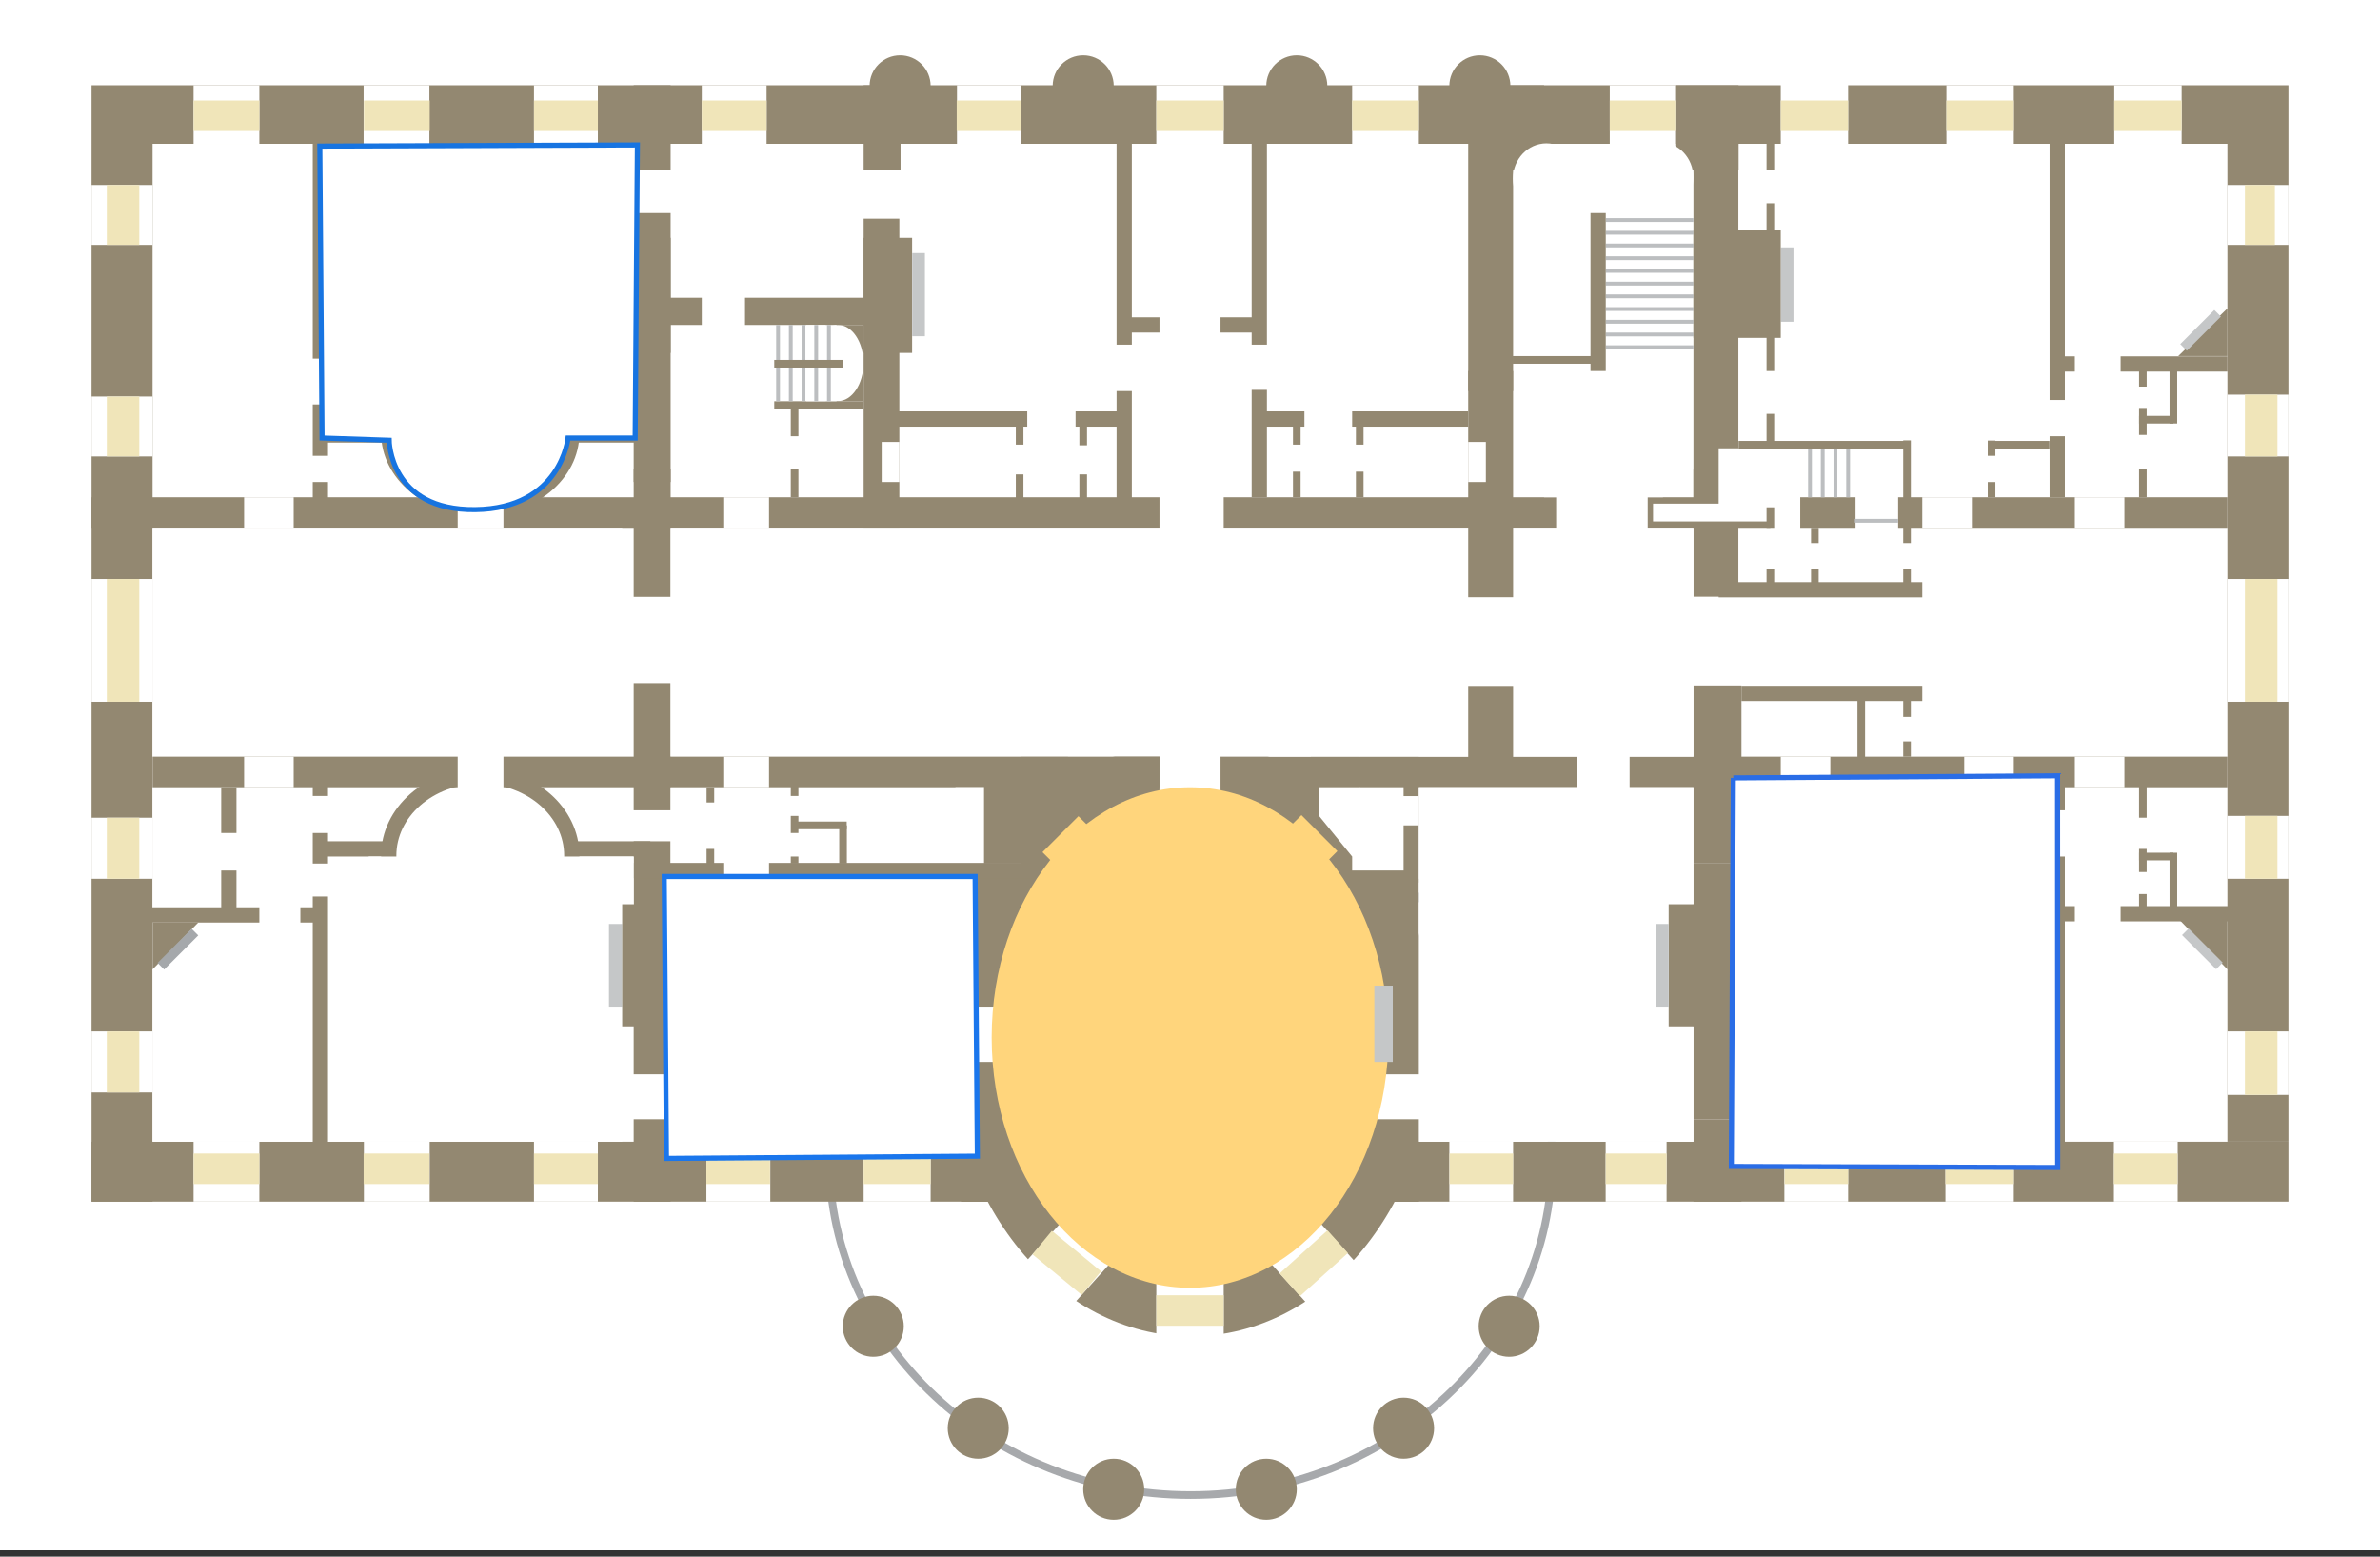 <?xml version="1.0" encoding="UTF-8" standalone="no"?>
<!-- Created with Inkscape (http://www.inkscape.org/) -->

<svg
   xmlns:svg="http://www.w3.org/2000/svg"
   xmlns="http://www.w3.org/2000/svg"
   xmlns:xlink="http://www.w3.org/1999/xlink"
   version="1.1"
   width="468"
   height="306"
   viewBox="0 0 468 306"
   id="Layer_1"
   xml:space="preserve"
   style="overflow:visible"><rect x="0" y="0" width="468" height="306" fill="#333333" stroke="none"/><defs
   id="defs3860" />
<g
   transform="translate(0,-1.244)"
   id="room1">
	<g
   id="g3374">
		<defs
   id="defs3376">
			<rect
   width="468"
   height="306"
   x="0"
   y="0"
   id="XMLID_1_" />
		</defs>
		<clipPath
   id="XMLID_9_">
			<use
   id="use3380"
   x="0"
   y="0"
   width="468"
   height="306"
   xlink:href="#XMLID_1_" />
		</clipPath>
		<rect
   width="468"
   height="306"
   x="0"
   y="0"
   clip-path="url(#XMLID_9_)"
   id="rect3382"
   style="fill:#ffffff;fill-rule:evenodd" />
		<path
   d="m 342.44,156 h 60.685 v 69.682 H 342.44 V 156 z M 0,0"
   clip-path="url(#XMLID_9_)"
   id="path3384"
   style="fill:#ffffff;fill-rule:evenodd" />
	</g>
	<rect
   width="33.464"
   height="43.778"
   x="404.536"
   y="29.022"
   id="rect3386"
   style="fill:#ffffff;fill-rule:evenodd" />
	<rect
   width="55.786"
   height="59.603"
   x="348.75"
   y="29.022"
   id="rect3388"
   style="fill:#ffffff;fill-rule:evenodd" />
	<path
   d="m 305.183,228.96 c 0,36.532 -31.836,66.181 -71.062,66.181 -39.226,0 -71.062,-29.648 -71.062,-66.181 0,-36.533 31.836,-66.181 71.062,-66.181 39.226,0 71.062,29.649 71.062,66.181 l 0,0 z"
   id="path3390"
   style="fill:#ffffff;fill-rule:evenodd" />
	<g
   id="g3392">
		<defs
   id="defs3394">
			<path
   d="m 305.933,228.96 c 0,36.946 -32.172,66.931 -71.812,66.931 -39.64,0 -71.812,-29.984 -71.812,-66.931 0,-36.947 32.172,-66.931 71.812,-66.931 39.64,0 71.812,29.985 71.812,66.931 l 0,0 z"
   id="XMLID_3_" />
		</defs>
		<clipPath
   id="XMLID_10_">
			<use
   id="use3398"
   x="0"
   y="0"
   width="468"
   height="306"
   xlink:href="#XMLID_3_" />
		</clipPath>
		<path
   d="m 305.933,228.96 c 0,36.946 -32.172,66.931 -71.812,66.931 -39.64,0 -71.812,-29.984 -71.812,-66.931 0,-36.947 32.172,-66.931 71.812,-66.931 39.64,0 71.812,29.985 71.812,66.931 l 0,0 z"
   clip-path="url(#XMLID_10_)"
   id="path3400"
   style="fill:none;stroke:#a7a9ac;stroke-width:3;stroke-miterlimit:10" />
	</g>
	<path
   d="m 282.046,205.44 c 0,32.292 -21.417,58.5 -47.806,58.5 -26.389,0 -47.806,-26.208 -47.806,-58.5 0,-32.292 21.417,-58.5 47.806,-58.5 26.389,0 47.806,26.208 47.806,58.5 l 0,0 z"
   id="path3402"
   style="fill:#938871;fill-rule:evenodd" />
	<rect
   width="3.625"
   height="12.288"
   x="270.657"
   y="197.375"
   id="rect3404"
   style="fill:#a5a8ab;fill-rule:evenodd" />
	<rect
   width="7.451"
   height="15"
   x="162.375"
   y="65.125"
   id="rect3406"
   style="fill:#938871;fill-rule:evenodd" />
	<path
   d="m 169.798,72.6 c 0,4.14 -2.257,7.5 -5.038,7.5 -2.781,0 -5.038,-3.36 -5.038,-7.5 0,-4.14 2.257,-7.5 5.038,-7.5 2.781,0 5.038,3.36 5.038,7.5 l 0,0 z"
   id="path3408"
   style="fill:#ffffff;fill-rule:evenodd" />
	<rect
   width="12.617"
   height="9.117"
   x="188.125"
   y="163.258"
   id="rect3410"
   style="fill:#ffffff;fill-rule:evenodd" />
	<rect
   width="94.956"
   height="123"
   x="27.392"
   y="105"
   id="rect3412"
   style="fill:#ffffff;fill-rule:evenodd" />
	<rect
   width="432"
   height="11.512"
   x="18"
   y="18"
   id="rect3414"
   style="fill:#938871;fill-rule:evenodd" />
	<rect
   width="177.221"
   height="11.777"
   x="18"
   y="225.682"
   id="rect3416"
   style="fill:#938871;fill-rule:evenodd" />
	<rect
   width="177"
   height="11.777"
   x="273"
   y="225.682"
   id="rect3418"
   style="fill:#938871;fill-rule:evenodd" />
	<rect
   width="12"
   height="207.947"
   x="18"
   y="29.512"
   id="rect3420"
   style="fill:#938871;fill-rule:evenodd" />
	<rect
   width="12"
   height="196.17"
   x="438"
   y="29.512"
   id="rect3422"
   style="fill:#938871;fill-rule:evenodd" />
	<rect
   width="12"
   height="11.778"
   x="18"
   y="37.609"
   id="rect3424"
   style="fill:#ffffff;fill-rule:evenodd" />
	<rect
   width="12.935"
   height="11.512"
   x="38.065"
   y="18"
   id="rect3426"
   style="fill:#ffffff;fill-rule:evenodd" />
	<rect
   width="12.935"
   height="11.777"
   x="38.065"
   y="225.682"
   id="rect3428"
   style="fill:#ffffff;fill-rule:evenodd" />
	<rect
   width="12.935"
   height="11.512"
   x="71.504"
   y="18"
   id="rect3430"
   style="fill:#ffffff;fill-rule:evenodd" />
	<rect
   width="12.563"
   height="11.512"
   x="105"
   y="18"
   id="rect3432"
   style="fill:#ffffff;fill-rule:evenodd" />
	<rect
   width="12.563"
   height="11.777"
   x="105"
   y="225.682"
   id="rect3434"
   style="fill:#ffffff;fill-rule:evenodd" />
	<rect
   width="12.564"
   height="11.777"
   x="138.91"
   y="225.682"
   id="rect3436"
   style="fill:#ffffff;fill-rule:evenodd" />
	<rect
   width="12.742"
   height="11.512"
   x="138"
   y="18"
   id="rect3438"
   style="fill:#ffffff;fill-rule:evenodd" />
	<rect
   width="12.886"
   height="11.512"
   x="316.543"
   y="18"
   id="rect3440"
   style="fill:#ffffff;fill-rule:evenodd" />
	<rect
   width="13.113"
   height="11.512"
   x="265.887"
   y="18"
   id="rect3442"
   style="fill:#ffffff;fill-rule:evenodd" />
	<rect
   width="12.563"
   height="11.512"
   x="188.179"
   y="18"
   id="rect3444"
   style="fill:#ffffff;fill-rule:evenodd" />
	<rect
   width="11.625"
   height="24.756"
   x="267.375"
   y="150"
   id="rect3446"
   style="fill:#938871;fill-rule:evenodd" />
	<rect
   width="6"
   height="21.459"
   x="273"
   y="216"
   id="rect3448"
   style="fill:#938871;fill-rule:evenodd" />
	<rect
   width="6.221"
   height="20.978"
   x="189"
   y="216.481"
   id="rect3450"
   style="fill:#938871;fill-rule:evenodd" />
	<rect
   width="7.266"
   height="25.027"
   x="124.609"
   y="135.51"
   id="rect3452"
   style="fill:#938871;fill-rule:evenodd" />
	<rect
   width="7.266"
   height="25.027"
   x="124.609"
   y="212.432"
   id="rect3454"
   style="fill:#938871;fill-rule:evenodd" />
	<rect
   width="7.266"
   height="25.58"
   x="124.609"
   y="93.375"
   id="rect3456"
   style="fill:#938871;fill-rule:evenodd" />
	<rect
   width="9.44"
   height="35"
   x="333"
   y="136"
   id="rect3458"
   style="fill:#938871;fill-rule:evenodd" />
	<rect
   width="8.833"
   height="25.027"
   x="333"
   y="93.553"
   id="rect3460"
   style="fill:#938871;fill-rule:evenodd" />
	<rect
   width="9.44"
   height="16.194"
   x="333"
   y="221.265"
   id="rect3462"
   style="fill:#938871;fill-rule:evenodd" />
	<rect
   width="12.446"
   height="16.665"
   x="329.429"
   y="18"
   id="rect3464"
   style="fill:#938871;fill-rule:evenodd" />
	<rect
   width="7.266"
   height="45.807"
   x="124.609"
   y="166.625"
   id="rect3466"
   style="fill:#938871;fill-rule:evenodd" />
	<rect
   width="9.44"
   height="50.265"
   x="333"
   y="171"
   id="rect3468"
   style="fill:#938871;fill-rule:evenodd" />
	<rect
   width="5.641"
   height="65.084"
   x="189"
   y="172.375"
   id="rect3470"
   style="fill:#938871;fill-rule:evenodd" />
	<rect
   width="6.25"
   height="63.459"
   x="272.75"
   y="174"
   id="rect3472"
   style="fill:#938871;fill-rule:evenodd" />
	<rect
   width="7.266"
   height="16.665"
   x="124.609"
   y="18"
   id="rect3474"
   style="fill:#938871;fill-rule:evenodd" />
	<rect
   width="7.26"
   height="16.665"
   x="169.826"
   y="18"
   id="rect3476"
   style="fill:#938871;fill-rule:evenodd" />
	<rect
   width="14.919"
   height="16.665"
   x="288.706"
   y="18"
   id="rect3478"
   style="fill:#938871;fill-rule:evenodd" />
	<rect
   width="13.174"
   height="11.777"
   x="169.826"
   y="225.682"
   id="rect3480"
   style="fill:#ffffff;fill-rule:evenodd" />
	<rect
   width="12.539"
   height="11.777"
   x="285"
   y="225.682"
   id="rect3482"
   style="fill:#ffffff;fill-rule:evenodd" />
	<rect
   width="13.25"
   height="13.902"
   x="227.375"
   y="252"
   id="rect3484"
   style="fill:#ffffff;fill-rule:evenodd" />
	
		<rect
   width="12.537"
   height="12.571"
   x="252.161"
   y="243.506"
   transform="matrix(-0.743,0.669,-0.669,-0.743,617.624,262.497)"
   id="rect3486"
   style="fill:#ffffff;fill-rule:evenodd" />
	
		<rect
   width="12.538"
   height="12.08"
   x="203.176"
   y="243.961"
   transform="matrix(-0.743,-0.669,0.669,-0.743,197.796,575.932)"
   id="rect3488"
   style="fill:#ffffff;fill-rule:evenodd" />
	<rect
   width="11.982"
   height="11.777"
   x="315.736"
   y="225.682"
   id="rect3490"
   style="fill:#ffffff;fill-rule:evenodd" />
	<rect
   width="12.539"
   height="11.777"
   x="350.88"
   y="225.682"
   id="rect3492"
   style="fill:#ffffff;fill-rule:evenodd" />
	<rect
   width="13.25"
   height="11.777"
   x="350.169"
   y="17.735"
   id="rect3494"
   style="fill:#ffffff;fill-rule:evenodd" />
	<rect
   width="13.25"
   height="11.512"
   x="382.75"
   y="18"
   id="rect3496"
   style="fill:#ffffff;fill-rule:evenodd" />
	<rect
   width="13.25"
   height="11.512"
   x="415.75"
   y="18"
   id="rect3498"
   style="fill:#ffffff;fill-rule:evenodd" />
	<rect
   width="13.442"
   height="11.777"
   x="382.558"
   y="225.682"
   id="rect3500"
   style="fill:#ffffff;fill-rule:evenodd" />
	<rect
   width="12.539"
   height="11.777"
   x="415.682"
   y="225.682"
   id="rect3502"
   style="fill:#ffffff;fill-rule:evenodd" />
	<rect
   width="12.934"
   height="11.777"
   x="71.558"
   y="225.682"
   id="rect3504"
   style="fill:#ffffff;fill-rule:evenodd" />
	<rect
   width="12"
   height="11.777"
   x="18"
   y="79.199"
   id="rect3506"
   style="fill:#ffffff;fill-rule:evenodd" />
	<rect
   width="12"
   height="11.778"
   x="438"
   y="37.609"
   id="rect3508"
   style="fill:#ffffff;fill-rule:evenodd" />
	<rect
   width="12"
   height="12"
   x="18"
   y="204"
   id="rect3510"
   style="fill:#ffffff;fill-rule:evenodd" />
	<rect
   width="12"
   height="12.481"
   x="438"
   y="204"
   id="rect3512"
   style="fill:#ffffff;fill-rule:evenodd" />
	<rect
   width="12"
   height="12"
   x="18"
   y="162"
   id="rect3514"
   style="fill:#ffffff;fill-rule:evenodd" />
	<rect
   width="12"
   height="24.14"
   x="18"
   y="115.068"
   id="rect3516"
   style="fill:#ffffff;fill-rule:evenodd" />
	<rect
   width="12"
   height="24.14"
   x="438"
   y="115.068"
   id="rect3518"
   style="fill:#ffffff;fill-rule:evenodd" />
	<rect
   width="12"
   height="12.359"
   x="438"
   y="161.641"
   id="rect3520"
   style="fill:#ffffff;fill-rule:evenodd" />
	<rect
   width="12"
   height="12.145"
   x="438"
   y="78.831"
   id="rect3522"
   style="fill:#ffffff;fill-rule:evenodd" />
	<rect
   width="6.392"
   height="11.778"
   x="21"
   y="37.609"
   id="rect3524"
   style="fill:#f0e5b9;fill-rule:evenodd" />
	<rect
   width="5.889"
   height="11.778"
   x="441.445"
   y="37.609"
   id="rect3526"
   style="fill:#f0e5b9;fill-rule:evenodd" />
	<rect
   width="12.935"
   height="6"
   x="38.065"
   y="21"
   id="rect3528"
   style="fill:#f0e5b9;fill-rule:evenodd" />
	<rect
   width="211.699"
   height="6"
   x="226.301"
   y="150"
   id="rect3530"
   style="fill:#938871;fill-rule:evenodd" />
	<rect
   width="12.935"
   height="6"
   x="38.065"
   y="228"
   id="rect3532"
   style="fill:#f0e5b9;fill-rule:evenodd" />
	<rect
   width="12.934"
   height="6"
   x="71.558"
   y="21"
   id="rect3534"
   style="fill:#f0e5b9;fill-rule:evenodd" />
	<rect
   width="12.563"
   height="6"
   x="105"
   y="21"
   id="rect3536"
   style="fill:#f0e5b9;fill-rule:evenodd" />
	<rect
   width="12.563"
   height="6"
   x="105"
   y="228"
   id="rect3538"
   style="fill:#f0e5b9;fill-rule:evenodd" />
	<rect
   width="12.514"
   height="6"
   x="138.91"
   y="228"
   id="rect3540"
   style="fill:#f0e5b9;fill-rule:evenodd" />
	<rect
   width="12.514"
   height="6"
   x="285.025"
   y="228"
   id="rect3542"
   style="fill:#f0e5b9;fill-rule:evenodd" />
	<rect
   width="12.513"
   height="6"
   x="350.906"
   y="228"
   id="rect3544"
   style="fill:#f0e5b9;fill-rule:evenodd" />
	<rect
   width="13.25"
   height="6"
   x="350.169"
   y="21"
   id="rect3546"
   style="fill:#f0e5b9;fill-rule:evenodd" />
	<rect
   width="13.25"
   height="6"
   x="382.75"
   y="21"
   id="rect3548"
   style="fill:#f0e5b9;fill-rule:evenodd" />
	<rect
   width="13.25"
   height="6"
   x="415.75"
   y="21"
   id="rect3550"
   style="fill:#f0e5b9;fill-rule:evenodd" />
	<rect
   width="13.442"
   height="6"
   x="382.558"
   y="228"
   id="rect3552"
   style="fill:#f0e5b9;fill-rule:evenodd" />
	<rect
   width="12.515"
   height="6"
   x="415.682"
   y="228"
   id="rect3554"
   style="fill:#f0e5b9;fill-rule:evenodd" />
	<rect
   width="11.982"
   height="6"
   x="315.736"
   y="228"
   id="rect3556"
   style="fill:#f0e5b9;fill-rule:evenodd" />
	<rect
   width="13.25"
   height="6"
   x="227.375"
   y="255.862"
   id="rect3558"
   style="fill:#f0e5b9;fill-rule:evenodd" />
	
		<rect
   width="12.675"
   height="6"
   x="251.922"
   y="246.58"
   transform="matrix(-0.743,0.669,-0.669,-0.743,617.186,262.231)"
   id="rect3560"
   style="fill:#f0e5b9;fill-rule:evenodd" />
	
		<rect
   width="12.532"
   height="5.999"
   x="203.616"
   y="246.568"
   transform="matrix(-0.772,-0.636,0.636,-0.772,213.071,575.642)"
   id="rect3562"
   style="fill:#f0e5b9;fill-rule:evenodd" />
	<rect
   width="12.617"
   height="6"
   x="188.125"
   y="21"
   id="rect3564"
   style="fill:#f0e5b9;fill-rule:evenodd" />
	<rect
   width="12.742"
   height="6"
   x="138"
   y="21"
   id="rect3566"
   style="fill:#f0e5b9;fill-rule:evenodd" />
	<rect
   width="13.113"
   height="6"
   x="265.887"
   y="21"
   id="rect3568"
   style="fill:#f0e5b9;fill-rule:evenodd" />
	<rect
   width="12.886"
   height="6"
   x="316.543"
   y="21"
   id="rect3570"
   style="fill:#f0e5b9;fill-rule:evenodd" />
	<rect
   width="13.174"
   height="6"
   x="169.826"
   y="228"
   id="rect3572"
   style="fill:#f0e5b9;fill-rule:evenodd" />
	<rect
   width="12.935"
   height="6"
   x="71.504"
   y="228"
   id="rect3574"
   style="fill:#f0e5b9;fill-rule:evenodd" />
	<rect
   width="6.392"
   height="11.777"
   x="21"
   y="79.199"
   id="rect3576"
   style="fill:#f0e5b9;fill-rule:evenodd" />
	<rect
   width="6.392"
   height="24.14"
   x="21"
   y="115.068"
   id="rect3578"
   style="fill:#f0e5b9;fill-rule:evenodd" />
	<rect
   width="6.392"
   height="24.14"
   x="441.445"
   y="115.068"
   id="rect3580"
   style="fill:#f0e5b9;fill-rule:evenodd" />
	<rect
   width="6.392"
   height="12.359"
   x="441.445"
   y="161.641"
   id="rect3582"
   style="fill:#f0e5b9;fill-rule:evenodd" />
	<rect
   width="6.392"
   height="12.145"
   x="441.445"
   y="78.831"
   id="rect3584"
   style="fill:#f0e5b9;fill-rule:evenodd" />
	<rect
   width="6.392"
   height="12"
   x="21"
   y="162"
   id="rect3586"
   style="fill:#f0e5b9;fill-rule:evenodd" />
	<rect
   width="6.392"
   height="12"
   x="21"
   y="204"
   id="rect3588"
   style="fill:#f0e5b9;fill-rule:evenodd" />
	<rect
   width="6.392"
   height="12.481"
   x="441.445"
   y="204"
   id="rect3590"
   style="fill:#f0e5b9;fill-rule:evenodd" />
	<rect
   width="9.258"
   height="13.85"
   x="200.742"
   y="150"
   id="rect3592"
   style="fill:#938871;fill-rule:evenodd" />
	<rect
   width="9.569"
   height="13.85"
   x="257.755"
   y="150"
   id="rect3594"
   style="fill:#938871;fill-rule:evenodd" />
	<rect
   width="11.41"
   height="8.833"
   x="122.348"
   y="212.432"
   id="rect3596"
   style="fill:#ffffff;fill-rule:evenodd" />
	<rect
   width="11.409"
   height="10.875"
   x="188.125"
   y="199.125"
   id="rect3598"
   style="fill:#ffffff;fill-rule:evenodd" />
	<rect
   width="11.409"
   height="8.833"
   x="270.591"
   y="212.432"
   id="rect3600"
   style="fill:#ffffff;fill-rule:evenodd" />
	<rect
   width="210"
   height="6"
   x="18"
   y="99"
   id="rect3602"
   style="fill:#938871;fill-rule:evenodd" />
	<rect
   width="7.266"
   height="52.87"
   x="124.609"
   y="43.13"
   id="rect3604"
   style="fill:#938871;fill-rule:evenodd" />
	<rect
   width="8.833"
   height="75.979"
   x="333"
   y="29.021"
   id="rect3606"
   style="fill:#938871;fill-rule:evenodd" />
	<rect
   width="197.375"
   height="6"
   x="240.625"
   y="99"
   id="rect3608"
   style="fill:#938871;fill-rule:evenodd" />
	<rect
   width="10.306"
   height="10.305"
   x="155.472"
   y="147"
   id="rect3610"
   style="fill:#ffffff;fill-rule:evenodd" />
	<rect
   width="10.307"
   height="10.305"
   x="310.138"
   y="147"
   id="rect3612"
   style="fill:#ffffff;fill-rule:evenodd" />
	<rect
   width="18"
   height="10.305"
   x="306"
   y="96"
   id="rect3614"
   style="fill:#ffffff;fill-rule:evenodd" />
	<rect
   width="46.006"
   height="5.345"
   x="131.181"
   y="59.78"
   id="rect3616"
   style="fill:#938871;fill-rule:evenodd" />
	<rect
   width="8.833"
   height="43.46"
   x="288.706"
   y="34.665"
   id="rect3618"
   style="fill:#938871;fill-rule:evenodd" />
	<rect
   width="7.022"
   height="60.766"
   x="169.826"
   y="44.234"
   id="rect3620"
   style="fill:#938871;fill-rule:evenodd" />
	<path
   d="M 247.626,69 V 29.513 M 221.061,69 V 29.512 m 0,69.725 V 78.125 M 247.627,99 V 77.887"
   id="path3622"
   style="fill:none;stroke:#938871;stroke-width:3;stroke-miterlimit:10" />
	<rect
   width="12"
   height="15"
   x="228"
   y="147"
   id="rect3624"
   style="fill:#ffffff;fill-rule:evenodd" />
	<rect
   width="13.25"
   height="11.512"
   x="227.375"
   y="18"
   id="rect3626"
   style="fill:#ffffff;fill-rule:evenodd" />
	<rect
   width="11.409"
   height="16.93"
   x="331.031"
   y="118.58"
   id="rect3628"
   style="fill:#ffffff;fill-rule:evenodd" />
	<rect
   width="11.41"
   height="16.93"
   x="122.348"
   y="118.58"
   id="rect3630"
   style="fill:#ffffff;fill-rule:evenodd" />
	<path
   d="m 177.72,261.96 c 0,3.312 -2.688,6 -6,6 -3.312,0 -6,-2.688 -6,-6 0,-3.312 2.688,-6 6,-6 3.312,0 6,2.688 6,6 l 0,0 z"
   id="path3632"
   style="fill:#938871;fill-rule:evenodd" />
	<path
   d="m 198.36,282 c 0,3.312 -2.688,6 -6,6 -3.312,0 -6,-2.688 -6,-6 0,-3.312 2.688,-6 6,-6 3.312,0 6,2.688 6,6 l 0,0 z"
   id="path3634"
   style="fill:#938871;fill-rule:evenodd" />
	<path
   d="m 282,282 c 0,3.312 -2.688,6 -6,6 -3.312,0 -6,-2.688 -6,-6 0,-3.312 2.688,-6 6,-6 3.312,0 6,2.688 6,6 l 0,0 z"
   id="path3636"
   style="fill:#938871;fill-rule:evenodd" />
	<path
   d="m 302.76,261.96 c 0,3.312 -2.688,6 -6,6 -3.312,0 -6,-2.688 -6,-6 0,-3.312 2.688,-6 6,-6 3.312,0 6,2.688 6,6 l 0,0 z"
   id="path3638"
   style="fill:#938871;fill-rule:evenodd" />
	<path
   d="m 255,294 c 0,3.312 -2.688,6 -6,6 -3.312,0 -6,-2.688 -6,-6 0,-3.312 2.688,-6 6,-6 3.312,0 6,2.688 6,6 l 0,0 z"
   id="path3640"
   style="fill:#938871;fill-rule:evenodd" />
	<path
   d="m 225,294 c 0,3.312 -2.688,6 -6,6 -3.312,0 -6,-2.688 -6,-6 0,-3.312 2.688,-6 6,-6 3.312,0 6,2.688 6,6 l 0,0 z"
   id="path3642"
   style="fill:#938871;fill-rule:evenodd" />
	<path
   d="m 261,18.12 c 0,3.312 -2.688,6 -6,6 -3.312,0 -6,-2.688 -6,-6 0,-3.312 2.688,-6 6,-6 3.312,0 6,2.688 6,6 l 0,0 z"
   id="path3644"
   style="fill:#938871;fill-rule:evenodd" />
	<path
   d="m 297,18.12 c 0,3.312 -2.688,6 -6,6 -3.312,0 -6,-2.688 -6,-6 0,-3.312 2.688,-6 6,-6 3.312,0 6,2.688 6,6 l 0,0 z"
   id="path3646"
   style="fill:#938871;fill-rule:evenodd" />
	<path
   d="m 183,18.12 c 0,3.312 -2.688,6 -6,6 -3.312,0 -6,-2.688 -6,-6 0,-3.312 2.688,-6 6,-6 3.312,0 6,2.688 6,6 l 0,0 z"
   id="path3648"
   style="fill:#938871;fill-rule:evenodd" />
	<path
   d="m 219,18.12 c 0,3.312 -2.688,6 -6,6 -3.312,0 -6,-2.688 -6,-6 0,-3.312 2.688,-6 6,-6 3.312,0 6,2.688 6,6 l 0,0 z"
   id="path3650"
   style="fill:#938871;fill-rule:evenodd" />
	<line
   stroke-miterlimit="10"
   x1="297.465"
   y1="72"
   x2="314.256"
   y2="72"
   id="line3652"
   style="fill:none;stroke:#938871;stroke-width:1.5;stroke-miterlimit:10" />
	<path
   d="M 315.736,69.5 H 333 M 315.736,67 H 333 M 315.736,64.5 H 333 M 315.736,62 H 333 M 315.736,59.5 H 333 M 315.736,57 H 333 M 315.736,54.5 H 333 M 315.736,52 H 333 M 315.736,49.5 H 333 M 315.736,47 H 333 M 315.736,44.5 H 333"
   id="path3654"
   style="fill:none;stroke:#bcbec0;stroke-width:0.75;stroke-miterlimit:10" />
	<rect
   width="23.222"
   height="33.51"
   x="165.778"
   y="178.922"
   id="rect3656"
   style="fill:#ffffff;fill-rule:evenodd" />
	<path
   d="m 156.25,87 v -6.125 m 0,18.125 v -5.625"
   id="path3658"
   style="fill:none;stroke:#938871;stroke-width:1.5;stroke-miterlimit:10" />
	<line
   stroke-miterlimit="10"
   x1="169.826"
   y1="80.875"
   x2="152.25"
   y2="80.875"
   id="line3660"
   style="fill:none;stroke:#938871;stroke-width:1.5;stroke-miterlimit:10" />
	<rect
   width="57.125"
   height="69.682"
   x="131.875"
   y="156"
   id="rect3662"
   style="fill:#ffffff;fill-rule:evenodd" />
	<rect
   width="201.125"
   height="45"
   x="131.875"
   y="105"
   id="rect3664"
   style="fill:#ffffff;fill-rule:evenodd" />
	<rect
   width="92.348"
   height="120.682"
   x="30"
   y="105"
   id="rect3666"
   style="fill:#ffffff;fill-rule:evenodd" />
	<rect
   width="23.375"
   height="6"
   x="303.625"
   y="93"
   id="rect3668"
   style="fill:#ffffff;fill-rule:evenodd" />
	<rect
   width="8.5"
   height="13.959"
   x="138"
   y="56.666"
   id="rect3670"
   style="fill:#ffffff;fill-rule:evenodd" />
	<path
   d="m 153,65.125 v 15 m 2.5,-15 v 15 m 2.5,-15 v 15"
   id="path3672"
   style="fill:none;stroke:#bcbec0;stroke-width:0.75;stroke-miterlimit:10" />
	<rect
   width="54"
   height="69.682"
   x="279"
   y="156"
   id="rect3674"
   style="fill:#ffffff;fill-rule:evenodd" />
	<rect
   width="14.315"
   height="24"
   x="328.125"
   y="179"
   id="rect3676"
   style="fill:#938871;fill-rule:evenodd" />
	<rect
   width="9.531"
   height="22.625"
   x="169.826"
   y="48"
   id="rect3678"
   style="fill:#938871;fill-rule:evenodd" />
	<rect
   width="12.375"
   height="24"
   x="333"
   y="179"
   id="rect3680"
   style="fill:#938871;fill-rule:evenodd" />
	<rect
   width="2.5"
   height="16.25"
   x="133.875"
   y="182.875"
   id="rect3682"
   style="fill:#c5c7c8;fill-rule:evenodd" />
	<rect
   width="2.5"
   height="16.345"
   x="179.375"
   y="51"
   id="rect3684"
   style="fill:#c5c7c8;fill-rule:evenodd" />
	<rect
   width="2.5"
   height="16.25"
   x="325.625"
   y="182.875"
   id="rect3686"
   style="fill:#c5c7c8;fill-rule:evenodd" />
	<rect
   width="2.5"
   height="16.25"
   x="345.375"
   y="182.875"
   id="rect3688"
   style="fill:#c5c7c8;fill-rule:evenodd" />
	<rect
   width="2.5"
   height="14.625"
   x="350.169"
   y="49.875"
   id="rect3690"
   style="fill:#c5c7c8;fill-rule:evenodd" />
	<path
   d="m 310.66,36.36 c 0,3.83 -2.948,6.938 -6.58,6.938 -3.632,0 -6.58,-3.108 -6.58,-6.938 0,-3.83 2.948,-6.938 6.58,-6.938 3.632,0 6.58,3.108 6.58,6.938 l 0,0 z"
   id="path3692"
   style="fill:#ffffff;fill-rule:evenodd" />
	<path
   d="m 332.98,36.12 c 0,3.829 -2.948,6.938 -6.58,6.938 -3.633,0 -6.58,-3.108 -6.58,-6.938 0,-3.83 2.947,-6.938 6.58,-6.938 3.632,0.001 6.58,3.109 6.58,6.938 l 0,0 z"
   id="path3694"
   style="fill:#ffffff;fill-rule:evenodd" />
	<rect
   width="6"
   height="15"
   x="158.5"
   y="65.125"
   id="rect3696"
   style="fill:#ffffff;fill-rule:evenodd" />
	<rect
   width="198"
   height="6"
   x="30"
   y="150"
   id="rect3698"
   style="fill:#938871;fill-rule:evenodd" />
	<rect
   width="13.242"
   height="6"
   x="227.383"
   y="21"
   id="rect3700"
   style="fill:#f0e5b9;fill-rule:evenodd" />
	<path
   d="M 175.504,83.615 H 202 m -89.333,3.135 h 15.214 m -15.256,81.375 h 15.256 m -64.881,0 H 76.381 M 64.375,86.75 h 11.792 m 48.442,85.625 h 76.266 m -73.766,0 h 76.266 m 62.512,-88.76 h 22.819 M 27.392,181.098 H 51 m 366,-0.229 h 24.445 M 417,72.8 h 21 m -32.625,0 H 408 m -65.56,64.76 H 378 M 337.957,117.18 H 378"
   id="path3702"
   style="fill:none;stroke:#938871;stroke-width:3;stroke-miterlimit:10" />
	<line
   stroke-miterlimit="10"
   x1="391.125"
   y1="88.672"
   x2="403"
   y2="88.672"
   id="line3704"
   style="fill:none;stroke:#938871;stroke-width:1.5;stroke-miterlimit:10" />
	<path
   d="M 404.536,180.869 H 408 M 59.065,181.098 H 63 M 240,65.125 h 7.626 m -26.565,0 H 228 m -16.5,18.49 h 9.561 m 26.565,0 h 8.874"
   id="path3706"
   style="fill:none;stroke:#938871;stroke-width:3;stroke-miterlimit:10" />
	<rect
   width="8.833"
   height="44.467"
   x="288.706"
   y="74.186"
   id="rect3708"
   style="fill:#938871;fill-rule:evenodd" />
	<rect
   width="8.833"
   height="16.915"
   x="288.706"
   y="136.085"
   id="rect3710"
   style="fill:#938871;fill-rule:evenodd" />
	<line
   stroke-miterlimit="10"
   x1="314.256"
   y1="74.187"
   x2="314.256"
   y2="43.13"
   id="line3712"
   style="fill:none;stroke:#938871;stroke-width:3;stroke-miterlimit:10" />
	<rect
   width="9.714"
   height="9"
   x="187.883"
   y="156"
   id="rect3714"
   style="fill:#ffffff;fill-rule:evenodd" />
	<path
   d="m 160.5,65.125 v 15 m 2.5,-15 v 15"
   id="path3716"
   style="fill:none;stroke:#bcbec0;stroke-width:0.75;stroke-miterlimit:10" />
	<line
   stroke-miterlimit="10"
   x1="165.778"
   y1="72.75"
   x2="152.25"
   y2="72.75"
   id="line3718"
   style="fill:none;stroke:#938871;stroke-width:1.5;stroke-miterlimit:10" />
	<path
   d="m 112.44,86.4 c 0,8.154 -8.064,14.771 -18,14.771 -9.936,0 -18,-6.617 -18,-14.771 0,-8.153 8.064,-14.771 18,-14.771 9.936,0 18,6.618 18,14.771 l 0,0 z"
   id="path3720"
   style="fill:#ffffff;fill-rule:evenodd" />
	<g
   id="g3722">
		<defs
   id="defs3724">
			<path
   d="m 113.94,86.4 c 0,8.981 -8.736,16.271 -19.5,16.271 -10.764,0 -19.5,-7.29 -19.5,-16.271 0,-8.981 8.736,-16.271 19.5,-16.271 10.764,0 19.5,7.289 19.5,16.271 l 0,0 z"
   id="XMLID_5_" />
		</defs>
		<clipPath
   id="XMLID_11_">
			<use
   id="use3728"
   x="0"
   y="0"
   width="468"
   height="306"
   xlink:href="#XMLID_5_" />
		</clipPath>
		<path
   d="m 113.94,86.4 c 0,8.981 -8.736,16.271 -19.5,16.271 -10.764,0 -19.5,-7.29 -19.5,-16.271 0,-8.981 8.736,-16.271 19.5,-16.271 10.764,0 19.5,7.289 19.5,16.271 l 0,0 z"
   clip-path="url(#XMLID_11_)"
   id="path3730"
   style="fill:none;stroke:#938871;stroke-width:6;stroke-miterlimit:10" />
	</g>
	<g
   id="g3732">
		<defs
   id="defs3734">
			<path
   d="m 113.94,169.44 c 0,9.452 -8.736,17.125 -19.5,17.125 -10.764,0 -19.5,-7.673 -19.5,-17.125 0,-9.453 8.736,-17.125 19.5,-17.125 10.764,0 19.5,7.672 19.5,17.125 l 0,0 z"
   id="XMLID_7_" />
		</defs>
		<clipPath
   id="XMLID_12_">
			<use
   id="use3738"
   x="0"
   y="0"
   width="468"
   height="306"
   xlink:href="#XMLID_7_" />
		</clipPath>
		<path
   d="m 113.94,169.44 c 0,9.452 -8.736,17.125 -19.5,17.125 -10.764,0 -19.5,-7.673 -19.5,-17.125 0,-9.453 8.736,-17.125 19.5,-17.125 10.764,0 19.5,7.672 19.5,17.125 l 0,0 z"
   clip-path="url(#XMLID_12_)"
   id="path3740"
   style="fill:none;stroke:#938871;stroke-width:6;stroke-miterlimit:10" />
	</g>
	<rect
   width="9"
   height="6"
   x="90"
   y="99"
   id="rect3742"
   style="fill:#ffffff;fill-rule:evenodd" />
	<rect
   width="9"
   height="6"
   x="142.223"
   y="99"
   id="rect3744"
   style="fill:#ffffff;fill-rule:evenodd" />
	<rect
   width="3.473"
   height="7.875"
   x="173.375"
   y="88.125"
   id="rect3746"
   style="fill:#ffffff;fill-rule:evenodd" />
	<rect
   width="3.472"
   height="7.875"
   x="288.706"
   y="88.125"
   id="rect3748"
   style="fill:#ffffff;fill-rule:evenodd" />
	<rect
   width="9"
   height="6"
   x="142.223"
   y="150"
   id="rect3750"
   style="fill:#ffffff;fill-rule:evenodd" />
	<rect
   width="9"
   height="6"
   x="142.223"
   y="169.625"
   id="rect3752"
   style="fill:#ffffff;fill-rule:evenodd" />
	<rect
   width="9.75"
   height="6"
   x="48"
   y="99"
   id="rect3754"
   style="fill:#ffffff;fill-rule:evenodd" />
	<rect
   width="9.75"
   height="6"
   x="48"
   y="150"
   id="rect3756"
   style="fill:#ffffff;fill-rule:evenodd" />
	<rect
   width="9.75"
   height="6"
   x="408"
   y="150"
   id="rect3758"
   style="fill:#ffffff;fill-rule:evenodd" />
	<rect
   width="9.75"
   height="6"
   x="408"
   y="99"
   id="rect3760"
   style="fill:#ffffff;fill-rule:evenodd" />
	<rect
   width="9.75"
   height="6"
   x="386.25"
   y="150"
   id="rect3762"
   style="fill:#ffffff;fill-rule:evenodd" />
	<rect
   width="9.75"
   height="6"
   x="378"
   y="99"
   id="rect3764"
   style="fill:#ffffff;fill-rule:evenodd" />
	<rect
   width="9.75"
   height="6"
   x="350.169"
   y="150"
   id="rect3766"
   style="fill:#ffffff;fill-rule:evenodd" />
	<path
   d="m 63,29.513 v 61.338 m 0,86.63 V 228 m 341.536,-58.375 v 59.894 m 10e-4,-200.497 v 50.853 m -10e-4,75.375 v 5.287 m 0,-73.537 v 12"
   id="path3768"
   style="fill:none;stroke:#938871;stroke-width:3;stroke-miterlimit:10" />
	<path
   d="m 366,136.969 v 14.656 m 55.375,3.625 V 162 m 6,6.875 v 13.25 m 0,-110.375 V 84.5 m -6,92.5 v 3.044 m 18,14.956 v 3.044 m 0,-10.419 v 10.418 M 421.376,93.375 V 99 m -10e-4,-24.814 v 3.064 m 0,4.186 V 86.75 M 375,136.968 v 5.214 m 0,-29.034 v 4.032 m -18.125,-4.032 v 4.032 m -8.75,-4.032 v 4.032 M 375,147 v 3 m 0,-62.184 V 108 m 16.625,-12 v 3 m 0,-11.149 v 3 m -43.5,-61.83 v 5.644 m 0,47.941 v 5.644 m 0,-20.75 v 6.686 m 0,-32.976 V 48"
   id="path3770"
   style="fill:none;stroke:#938871;stroke-width:1.5;stroke-miterlimit:10" />
	<line
   stroke-miterlimit="10"
   x1="63"
   y1="165"
   x2="63"
   y2="171"
   id="line3772"
   style="fill:none;stroke:#938871;stroke-width:3;stroke-miterlimit:10" />
	<path
   d="m 156.25,155.642 v 2.08 M 139.692,156 v 3 m 0,9.125 v 3.037 m 16.558,-1.538 V 171 m 0,-9.358 V 165 m 9.528,-1.5 v 7.5"
   id="path3774"
   style="fill:none;stroke:#938871;stroke-width:1.5;stroke-miterlimit:10" />
	<rect
   width="9"
   height="11.81"
   x="90"
   y="145.912"
   id="rect3776"
   style="fill:#ffffff;fill-rule:evenodd" />
	<path
   d="m 200.5,88.652 v -4.904 m 54.5,4.904 v -4.904 m 12.375,4.904 V 83.748 M 213,88.784 v -5.036 m 0,15.788 V 94.5"
   id="path3778"
   style="fill:none;stroke:#938871;stroke-width:1.5;stroke-miterlimit:10" />
	<line
   stroke-miterlimit="10"
   x1="63"
   y1="101.036"
   x2="63"
   y2="96"
   id="line3780"
   style="fill:none;stroke:#938871;stroke-width:3;stroke-miterlimit:10" />
	<path
   d="M 255,99 V 93.964 M 267.375,99 V 93.964 M 200.5,100.528 V 94.5"
   id="path3782"
   style="fill:none;stroke:#938871;stroke-width:1.5;stroke-miterlimit:10" />
	<rect
   width="52.109"
   height="17"
   x="72.5"
   y="169.625"
   id="rect3784"
   style="fill:#ffffff;fill-rule:evenodd" />
	<rect
   width="2.598"
   height="16.25"
   x="119.75"
   y="182.875"
   id="rect3786"
   style="fill:#c5c7c8;fill-rule:evenodd" />
	<rect
   width="11.766"
   height="24"
   x="122.348"
   y="179"
   id="rect3788"
   style="fill:#938871;fill-rule:evenodd" />
	<path
   d="m 45,165 v -9 m 18,1.722 v -2.472 m -18,25.849 v -8.724"
   id="path3790"
   style="fill:none;stroke:#938871;stroke-width:3;stroke-miterlimit:10" />
	<polygon
   points="39,182.578 30,191.801 30,191.801 30,182.578 "
   id="polygon3792"
   style="fill:#938871;fill-rule:evenodd" />
	<polygon
   points="438,191.802 428.625,182.125 428.625,182.125 438,182.125 "
   id="polygon3794"
   style="fill:#938871;fill-rule:evenodd" />
	<polygon
   points="428.323,71.25 437.999,61.875 437.999,61.875 437.999,71.25 "
   id="polygon3796"
   style="fill:#938871;fill-rule:evenodd" />
	
		<rect
   width="1.83"
   height="9.481"
   x="34.088"
   y="183.067"
   transform="matrix(-0.707,-0.707,0.707,-0.707,-73.046,345.359)"
   id="rect3798"
   style="fill:#a5a8ab;fill-rule:evenodd" />
	
		<rect
   width="1.83"
   height="9.482"
   x="432.092"
   y="183.056"
   transform="matrix(-0.707,0.707,-0.707,-0.707,871.982,14.407)"
   id="rect3800"
   style="fill:#c5c7c8;fill-rule:evenodd" />
	
		<rect
   width="1.83"
   height="9.482"
   x="431.764"
   y="61.393"
   transform="matrix(-0.707,-0.707,0.707,-0.707,691.866,418.847)"
   id="rect3802"
   style="fill:#c5c7c8;fill-rule:evenodd" />
	<rect
   width="8.5"
   height="15.75"
   x="193.5"
   y="155.25"
   id="rect3804"
   style="fill:#938871;fill-rule:evenodd" />
	<rect
   width="6"
   height="9"
   x="60"
   y="71.75"
   id="rect3806"
   style="fill:#ffffff;fill-rule:evenodd" />
	<line
   stroke-miterlimit="10"
   x1="156.25"
   y1="163.5"
   x2="166.5"
   y2="163.5"
   id="line3808"
   style="fill:none;stroke:#938871;stroke-width:1.5;stroke-miterlimit:10" />
	<rect
   width="17.169"
   height="21.126"
   x="333"
   y="46.542"
   id="rect3810"
   style="fill:#938871;fill-rule:evenodd" />
	<rect
   width="8.375"
   height="16.375"
   x="364.875"
   y="93.375"
   id="rect3812"
   style="fill:#ffffff;fill-rule:evenodd" />
	<rect
   width="5.875"
   height="16.375"
   x="348.125"
   y="93.375"
   id="rect3814"
   style="fill:#ffffff;fill-rule:evenodd" />
	<rect
   width="8.375"
   height="13.042"
   x="341.794"
   y="89.625"
   id="rect3816"
   style="fill:#ffffff;fill-rule:evenodd" />
	
		<line
   stroke-miterlimit="10"
   x1="364.75"
   y1="103.625"
   x2="373.25"
   y2="103.625"
   id="line3818"
   style="fill:none;stroke:#bcbec0;stroke-width:0.75;stroke-miterlimit:10" />
	<path
   d="M 363.419,99 V 88.625 M 360.919,99 V 88.625 M 358.419,99 V 88.625 M 355.919,99 V 88.625"
   id="path3820"
   style="fill:none;stroke:#bcbec0;stroke-width:0.75;stroke-miterlimit:10" />
	<line
   stroke-miterlimit="10"
   x1="348.125"
   y1="102"
   x2="325.054"
   y2="102"
   id="line3822"
   style="fill:none;stroke:#ffffff;stroke-width:3.5;stroke-miterlimit:10" />
	<path
   d="m 356.875,105 v 3 m -8.75,-7.032 V 105"
   id="path3824"
   style="fill:none;stroke:#938871;stroke-width:1.5;stroke-miterlimit:10" />
	<rect
   width="6.543"
   height="13.292"
   x="337.957"
   y="89.375"
   id="rect3826"
   style="fill:#ffffff;fill-rule:evenodd" />
	
		<line
   stroke-miterlimit="10"
   x1="341.875"
   y1="88.672"
   x2="375.625"
   y2="88.672"
   id="line3828"
   style="fill:none;stroke:#938871;stroke-width:1.5;stroke-miterlimit:10" />
	
		<line
   stroke-miterlimit="10"
   x1="421.375"
   y1="168.125"
   x2="421.375"
   y2="172.669"
   id="line3830"
   style="fill:none;stroke:#938871;stroke-width:1.5;stroke-miterlimit:10" />
	<path
   d="m 420.625,169.625 h 6.75 m -6.75,-85.875 h 6.75"
   id="path3832"
   style="fill:none;stroke:#938871;stroke-width:1.5;stroke-miterlimit:10" />
	<polygon
   points="276,156 276,172.375 265.887,172.375 265.887,169.625 259.375,161.641 259.375,161.641 259.375,156 "
   id="polygon3834"
   style="fill:#ffffff;fill-rule:evenodd" />
	<rect
   width="5.125"
   height="5.75"
   x="273.875"
   y="157.75"
   id="rect3836"
   style="fill:#ffffff;fill-rule:evenodd" />
	
		<rect
   width="3.335"
   height="10"
   x="256.554"
   y="161.209"
   transform="matrix(-0.707,0.707,-0.707,-0.707,558.34,101.146)"
   id="rect3838"
   style="fill:#ffd57c;fill-rule:evenodd" />
	
		<rect
   width="3.488"
   height="9.999"
   x="207.985"
   y="161.427"
   transform="matrix(-0.707,-0.707,0.707,-0.707,240.375,432.405)"
   id="rect3840"
   style="fill:#ffd57c;fill-rule:evenodd" />
	<path
   d="m 273,205.2 c 0,27.155 -17.472,49.194 -39,49.194 -21.528,0 -39,-22.039 -39,-49.194 0,-27.155 17.472,-49.194 39,-49.194 21.528,0 39,22.039 39,49.194 l 0,0 z"
   id="path3842"
   style="fill:#ffd57c;fill-rule:evenodd" />
	<rect
   width="3.625"
   height="15"
   x="270.25"
   y="195"
   id="rect3844"
   style="fill:#c5c7c8;fill-rule:evenodd" />
	
	<rect
   width="2.5"
   height="16.345"
   x="119.848"
   y="51"
   id="rect3848"
   style="fill:#c5c7c8;fill-rule:evenodd" />
	<rect
   width="9.531"
   height="22.625"
   x="122.348"
   y="48"
   id="rect3850"
   style="fill:#938871;fill-rule:evenodd" />
	<rect
   width="23.144"
   height="15.004"
   x="224.482"
   y="263.5"
   id="rect3852"
   style="fill:#ffffff;fill-rule:evenodd" />
	
		<rect
   width="23.143"
   height="14.504"
   x="253.923"
   y="251.979"
   transform="matrix(-0.76,0.649,-0.649,-0.76,635.736,283.931)"
   id="rect3854"
   style="fill:#ffffff;fill-rule:evenodd" />
	
		<rect
   width="23.143"
   height="14.503"
   x="192.691"
   y="253.256"
   transform="matrix(-0.76,-0.649,0.649,-0.76,190.404,591.258)"
   id="rect3856"
   style="fill:#ffffff;fill-rule:evenodd" />
</g>
<g
   id="layer2"
   style="display:inline" /><g
   id="layer1"
   style="display:inline"><path
     d="m 130.616,172.305 61.13,0 0.44,54.973 -61.13,0.44 -0.44,-55.413 z"
     id="room15"
     style="fill:#ffffff;fill-opacity:1;stroke:#1a76ec;stroke-width:1px;stroke-linecap:butt;stroke-linejoin:miter;stroke-opacity:1" /><path
     d="m 62.889,28.715 0.44,57.392 13.194,0.44 c 0,0 0.044,13.838 16.932,13.633 C 110.342,99.975 111.706,86.107 111.706,86.107 l 13.194,0 0.44,-57.612 -62.45,0.22 z"
     id="room3"
     style="fill:#ffffff;fill-opacity:1;stroke:#1774e1;stroke-width:1px;stroke-linecap:butt;stroke-linejoin:miter;stroke-opacity:1" /><path
     d="m 340.834,152.928 63.769,-0.413 0.027,76.989 -64.182,-0.209 0.386,-76.367 z"
     id="room2"
     style="fill:#ffffff;fill-opacity:1;stroke:#2a6de6;stroke-width:1px;stroke-linecap:butt;stroke-linejoin:miter;stroke-opacity:1" /></g></svg>